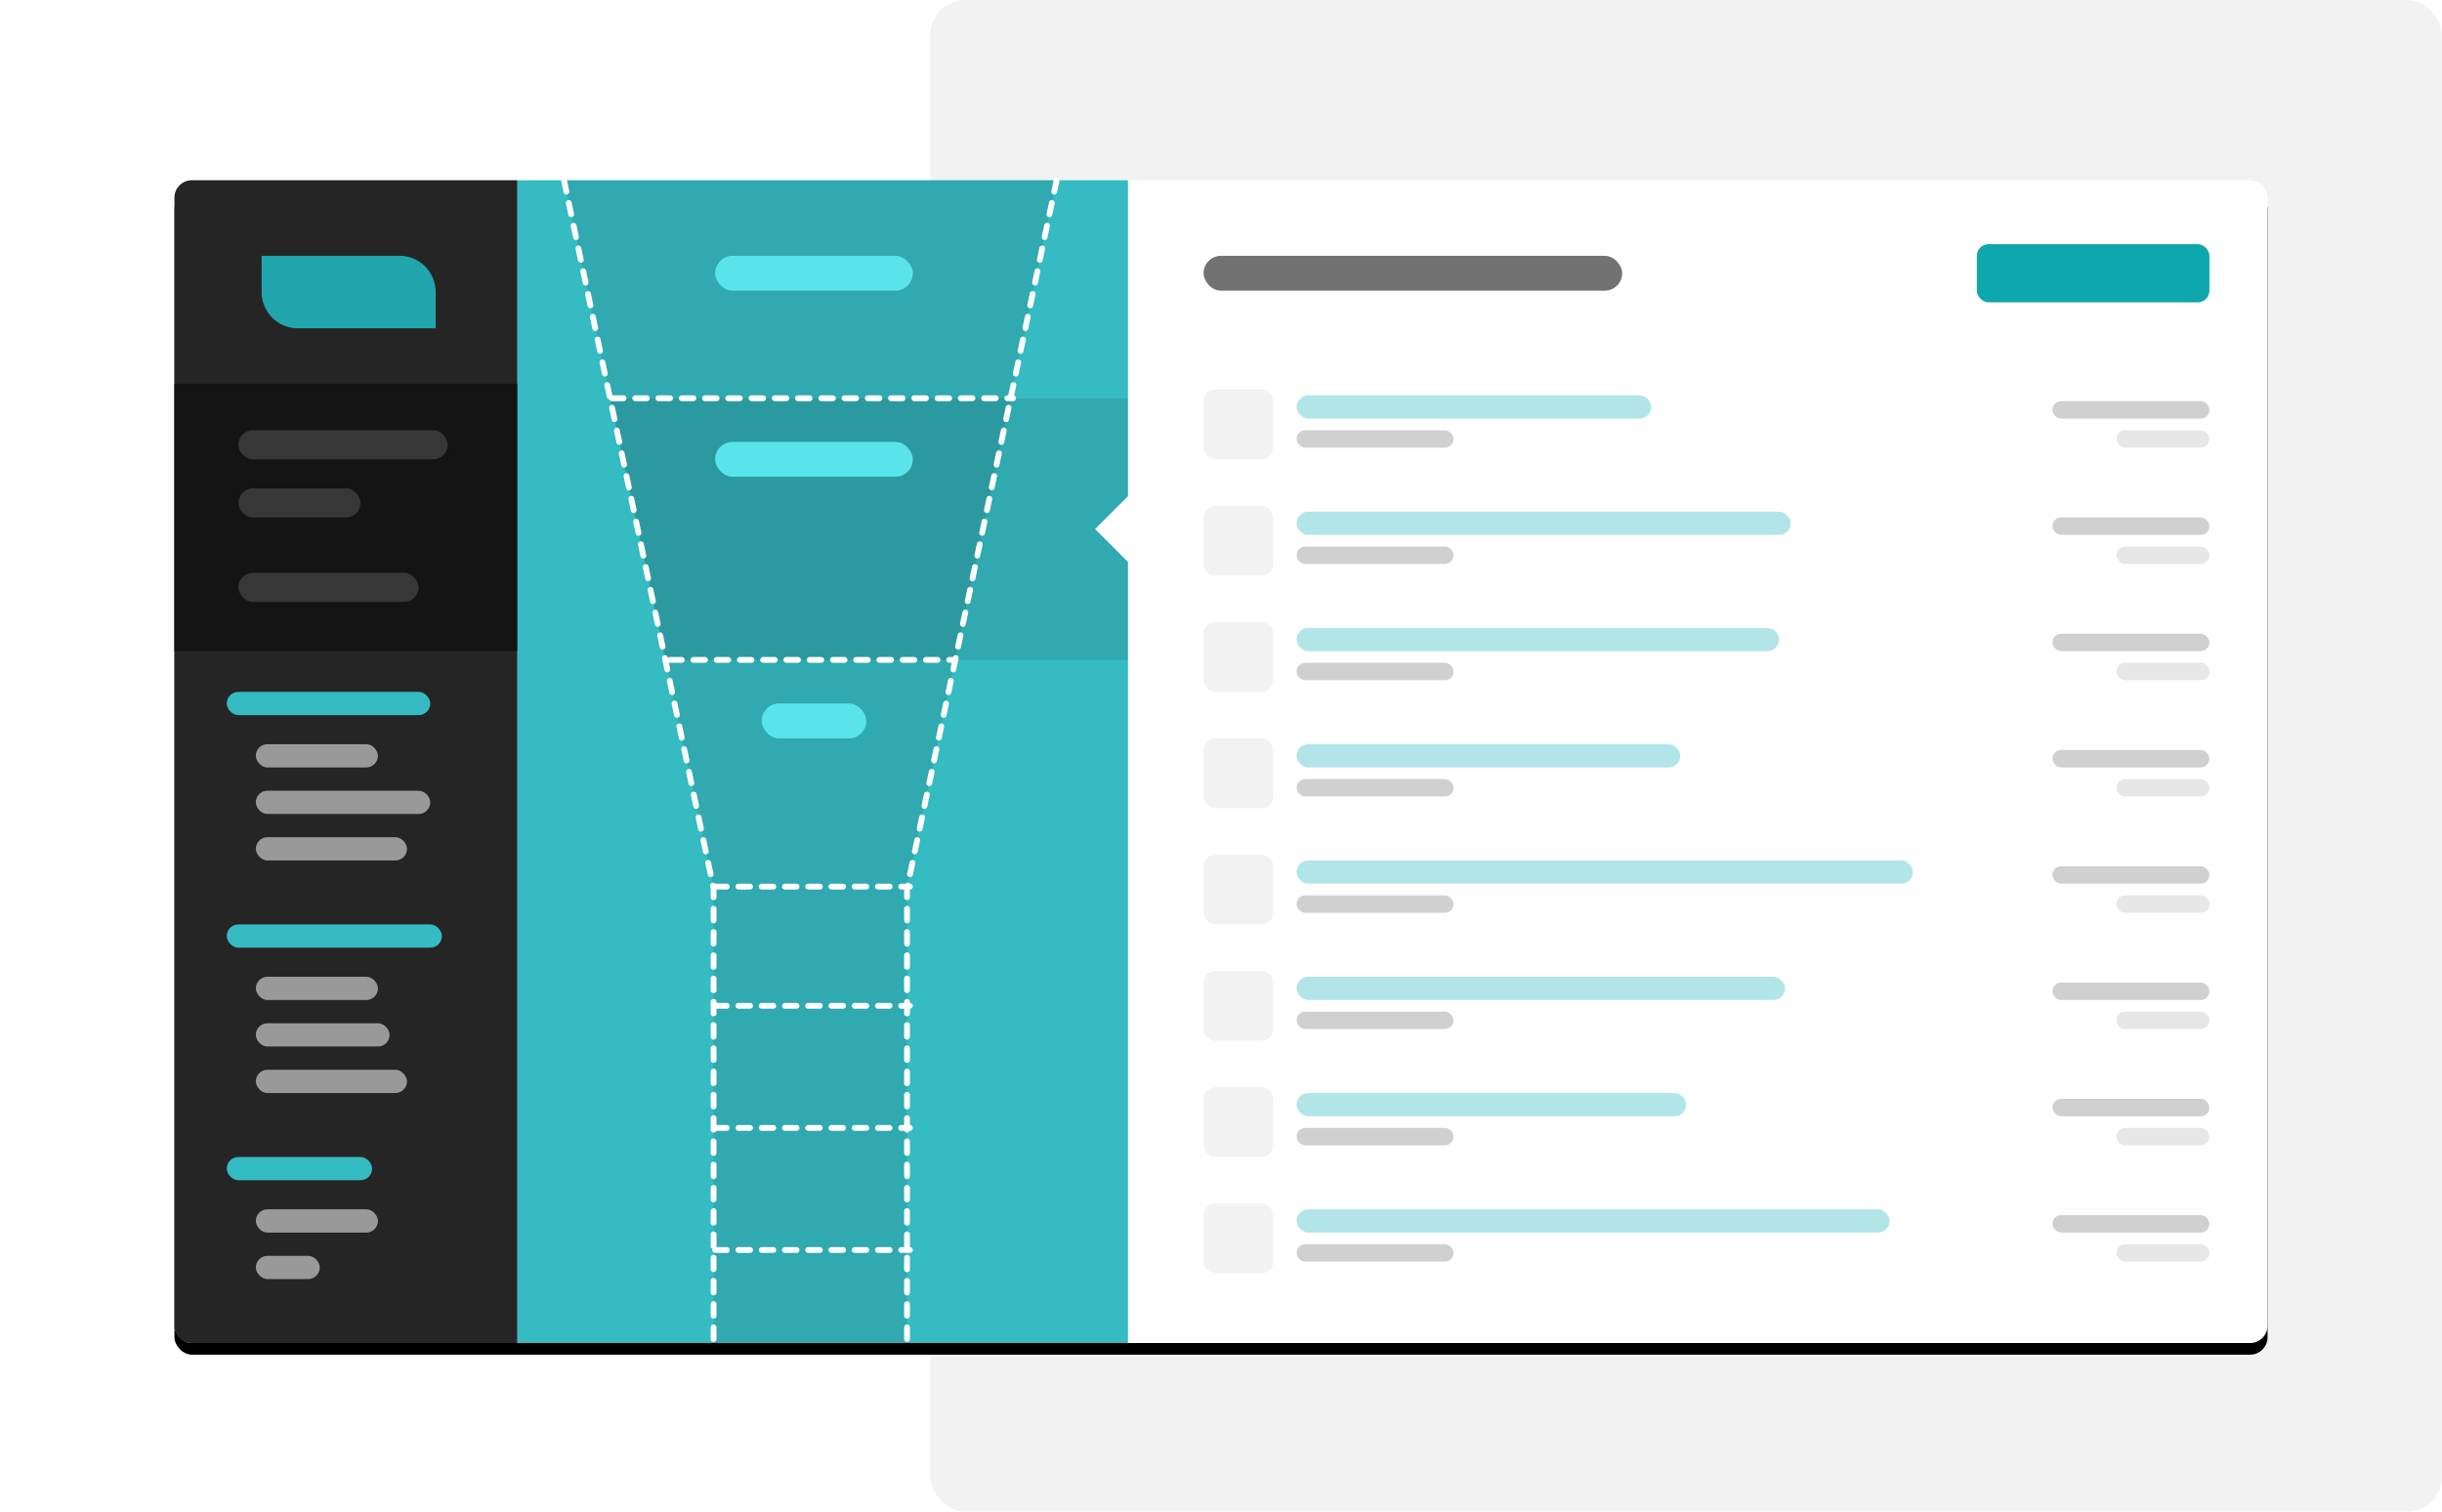 <svg xmlns="http://www.w3.org/2000/svg" xmlns:xlink="http://www.w3.org/1999/xlink" width="420" height="260"><defs><rect id="c" width="360" height="200" rx="3"/><filter id="a" width="103.3%" height="106%" x="-1.7%" y="-2%" filterUnits="objectBoundingBox"><feGaussianBlur in="SourceGraphic"/></filter><filter id="b" width="105.6%" height="110%" x="-2.8%" y="-4%" filterUnits="objectBoundingBox"><feOffset dy="2" in="SourceAlpha" result="shadowOffsetOuter1"/><feGaussianBlur in="shadowOffsetOuter1" result="shadowBlurOuter1" stdDeviation="3"/><feColorMatrix in="shadowBlurOuter1" values="0 0 0 0 0 0 0 0 0 0 0 0 0 0 0 0 0 0 0.1 0"/></filter></defs><g fill="none" fill-rule="evenodd"><path fill="#FFF" fill-rule="nonzero" d="M0 0h420v260H0z"/><rect width="260" height="260" x="160" fill="#F2F2F2" fill-rule="nonzero" rx="6"/><g transform="translate(30 31)"><g fill-rule="nonzero" filter="url(#a)"><use fill="#000" filter="url(#b)" xlink:href="#c"/><use fill="#FFF" xlink:href="#c"/></g><g fill-rule="nonzero" transform="translate(177 36)"><rect width="61" height="4" x="16" y="1" fill="#35BBC2" fill-opacity=".38" rx="2"/><rect width="27" height="3" x="16" y="7" fill="#D0D0D0" rx="1.5"/><rect width="27" height="3" x="146" y="2" fill="#D0D0D0" rx="1.5"/><rect width="16" height="3" x="157" y="7" fill="#E7E7E7" rx="1.5"/><rect width="12" height="12" fill="#F2F2F2" rx="2"/></g><g fill-rule="nonzero" transform="translate(177 56)"><rect width="85" height="4" x="16" y="1" fill="#35BBC2" fill-opacity=".38" rx="2"/><rect width="27" height="3" x="16" y="7" fill="#D0D0D0" rx="1.5"/><rect width="27" height="3" x="146" y="2" fill="#D0D0D0" rx="1.5"/><rect width="16" height="3" x="157" y="7" fill="#E7E7E7" rx="1.5"/><rect width="12" height="12" fill="#F2F2F2" rx="2"/></g><g fill-rule="nonzero" transform="translate(177 76)"><rect width="83" height="4" x="16" y="1" fill="#35BBC2" fill-opacity=".38" rx="2"/><rect width="27" height="3" x="16" y="7" fill="#D0D0D0" rx="1.5"/><rect width="27" height="3" x="146" y="2" fill="#D0D0D0" rx="1.5"/><rect width="16" height="3" x="157" y="7" fill="#E7E7E7" rx="1.5"/><rect width="12" height="12" fill="#F2F2F2" rx="2"/></g><g fill-rule="nonzero" transform="translate(177 96)"><rect width="66" height="4" x="16" y="1" fill="#35BBC2" fill-opacity=".38" rx="2"/><rect width="27" height="3" x="16" y="7" fill="#D0D0D0" rx="1.5"/><rect width="27" height="3" x="146" y="2" fill="#D0D0D0" rx="1.5"/><rect width="16" height="3" x="157" y="7" fill="#E7E7E7" rx="1.5"/><rect width="12" height="12" fill="#F2F2F2" rx="2"/></g><g fill-rule="nonzero" transform="translate(177 116)"><rect width="106" height="4" x="16" y="1" fill="#35BBC2" fill-opacity=".38" rx="2"/><rect width="27" height="3" x="16" y="7" fill="#D0D0D0" rx="1.5"/><rect width="27" height="3" x="146" y="2" fill="#D0D0D0" rx="1.5"/><rect width="16" height="3" x="157" y="7" fill="#E7E7E7" rx="1.5"/><rect width="12" height="12" fill="#F2F2F2" rx="2"/></g><g fill-rule="nonzero" transform="translate(177 136)"><rect width="84" height="4" x="16" y="1" fill="#35BBC2" fill-opacity=".38" rx="2"/><rect width="27" height="3" x="16" y="7" fill="#D0D0D0" rx="1.5"/><rect width="27" height="3" x="146" y="2" fill="#D0D0D0" rx="1.5"/><rect width="16" height="3" x="157" y="7" fill="#E7E7E7" rx="1.5"/><rect width="12" height="12" fill="#F2F2F2" rx="2"/></g><g fill-rule="nonzero" transform="translate(177 156)"><rect width="67" height="4" x="16" y="1" fill="#35BBC2" fill-opacity=".38" rx="2"/><rect width="27" height="3" x="16" y="7" fill="#D0D0D0" rx="1.5"/><rect width="27" height="3" x="146" y="2" fill="#D0D0D0" rx="1.5"/><rect width="16" height="3" x="157" y="7" fill="#E7E7E7" rx="1.5"/><rect width="12" height="12" fill="#F2F2F2" rx="2"/></g><g fill-rule="nonzero" transform="translate(177 176)"><rect width="102" height="4" x="16" y="1" fill="#35BBC2" fill-opacity=".38" rx="2"/><rect width="27" height="3" x="16" y="7" fill="#D0D0D0" rx="1.5"/><rect width="27" height="3" x="146" y="2" fill="#D0D0D0" rx="1.5"/><rect width="16" height="3" x="157" y="7" fill="#E7E7E7" rx="1.5"/><rect width="12" height="12" fill="#F2F2F2" rx="2"/></g><path fill="#252525" fill-rule="nonzero" d="M3 0h56v200H3a3 3 0 0 1-3-3V3a3 3 0 0 1 3-3z"/><path fill="#141414" fill-rule="nonzero" d="M0 35h59v46H0z"/><path fill="#20A6AC" d="M21.236 25.469h23.7v-6.235A6.236 6.236 0 0 0 38.699 13H15v6.234a6.236 6.236 0 0 0 6.236 6.235z"/><path fill="#35BBC2" fill-rule="nonzero" d="M59 0h105v200H59z"/><rect width="72" height="6" x="177" y="13" fill="#727272" fill-rule="nonzero" rx="3"/><rect width="40" height="10" x="310" y="11" fill="#0EA7AE" fill-rule="nonzero" rx="2"/><rect width="35" height="4" x="9" y="88" fill="#35BBC2" fill-rule="nonzero" rx="2"/><rect width="37" height="4" x="9" y="128" fill="#35BBC2" fill-rule="nonzero" rx="2"/><rect width="21" height="4" x="14" y="97" fill="#999" fill-rule="nonzero" rx="2"/><rect width="21" height="4" x="14" y="137" fill="#999" fill-rule="nonzero" rx="2"/><rect width="30" height="4" x="14" y="105" fill="#999" fill-rule="nonzero" rx="2"/><rect width="23" height="4" x="14" y="145" fill="#999" fill-rule="nonzero" rx="2"/><rect width="26" height="4" x="14" y="113" fill="#999" fill-rule="nonzero" rx="2"/><rect width="26" height="4" x="14" y="153" fill="#999" fill-rule="nonzero" rx="2"/><rect width="25" height="4" x="9" y="168" fill="#35BBC2" fill-rule="nonzero" rx="2"/><rect width="21" height="4" x="14" y="177" fill="#999" fill-rule="nonzero" rx="2"/><rect width="11" height="4" x="14" y="185" fill="#999" fill-rule="nonzero" rx="2"/><rect width="36" height="5" x="11" y="43" fill="#383737" fill-rule="nonzero" rx="2.5"/><rect width="21" height="5" x="11" y="53" fill="#383737" fill-rule="nonzero" rx="2.5"/><rect width="31" height="5" x="11" y="67.531" fill="#383737" fill-rule="nonzero" rx="2.5"/><g fill-rule="nonzero"><path fill="#122223" fill-opacity=".11" d="M67 0l25.73 121.8v78.129H126V121.5L151.73 0H67z"/><path fill="#122223" fill-opacity=".11" d="M84.5 82.5H164v-45H74.927z"/><path fill="#FFF" d="M164 54.343L169.657 60 164 65.657 158.343 60z"/><path stroke="#FFF" stroke-dasharray="2,2" stroke-linecap="round" d="M67 0l25.73 121.8v78.129M151.73 0L126 121.8v78.129M93 121.5h33.5m-41.25-39h49m-59-45h69M93 142h33.5M93 163h33.5M93 184h33.5"/></g><rect width="34" height="6" x="93" y="45" fill="#59E4EB" fill-rule="nonzero" rx="3"/><rect width="18" height="6" x="101" y="90" fill="#59E4EB" fill-rule="nonzero" rx="3"/><rect width="34" height="6" x="93" y="13" fill="#59E4EB" fill-rule="nonzero" rx="3"/></g></g></svg>